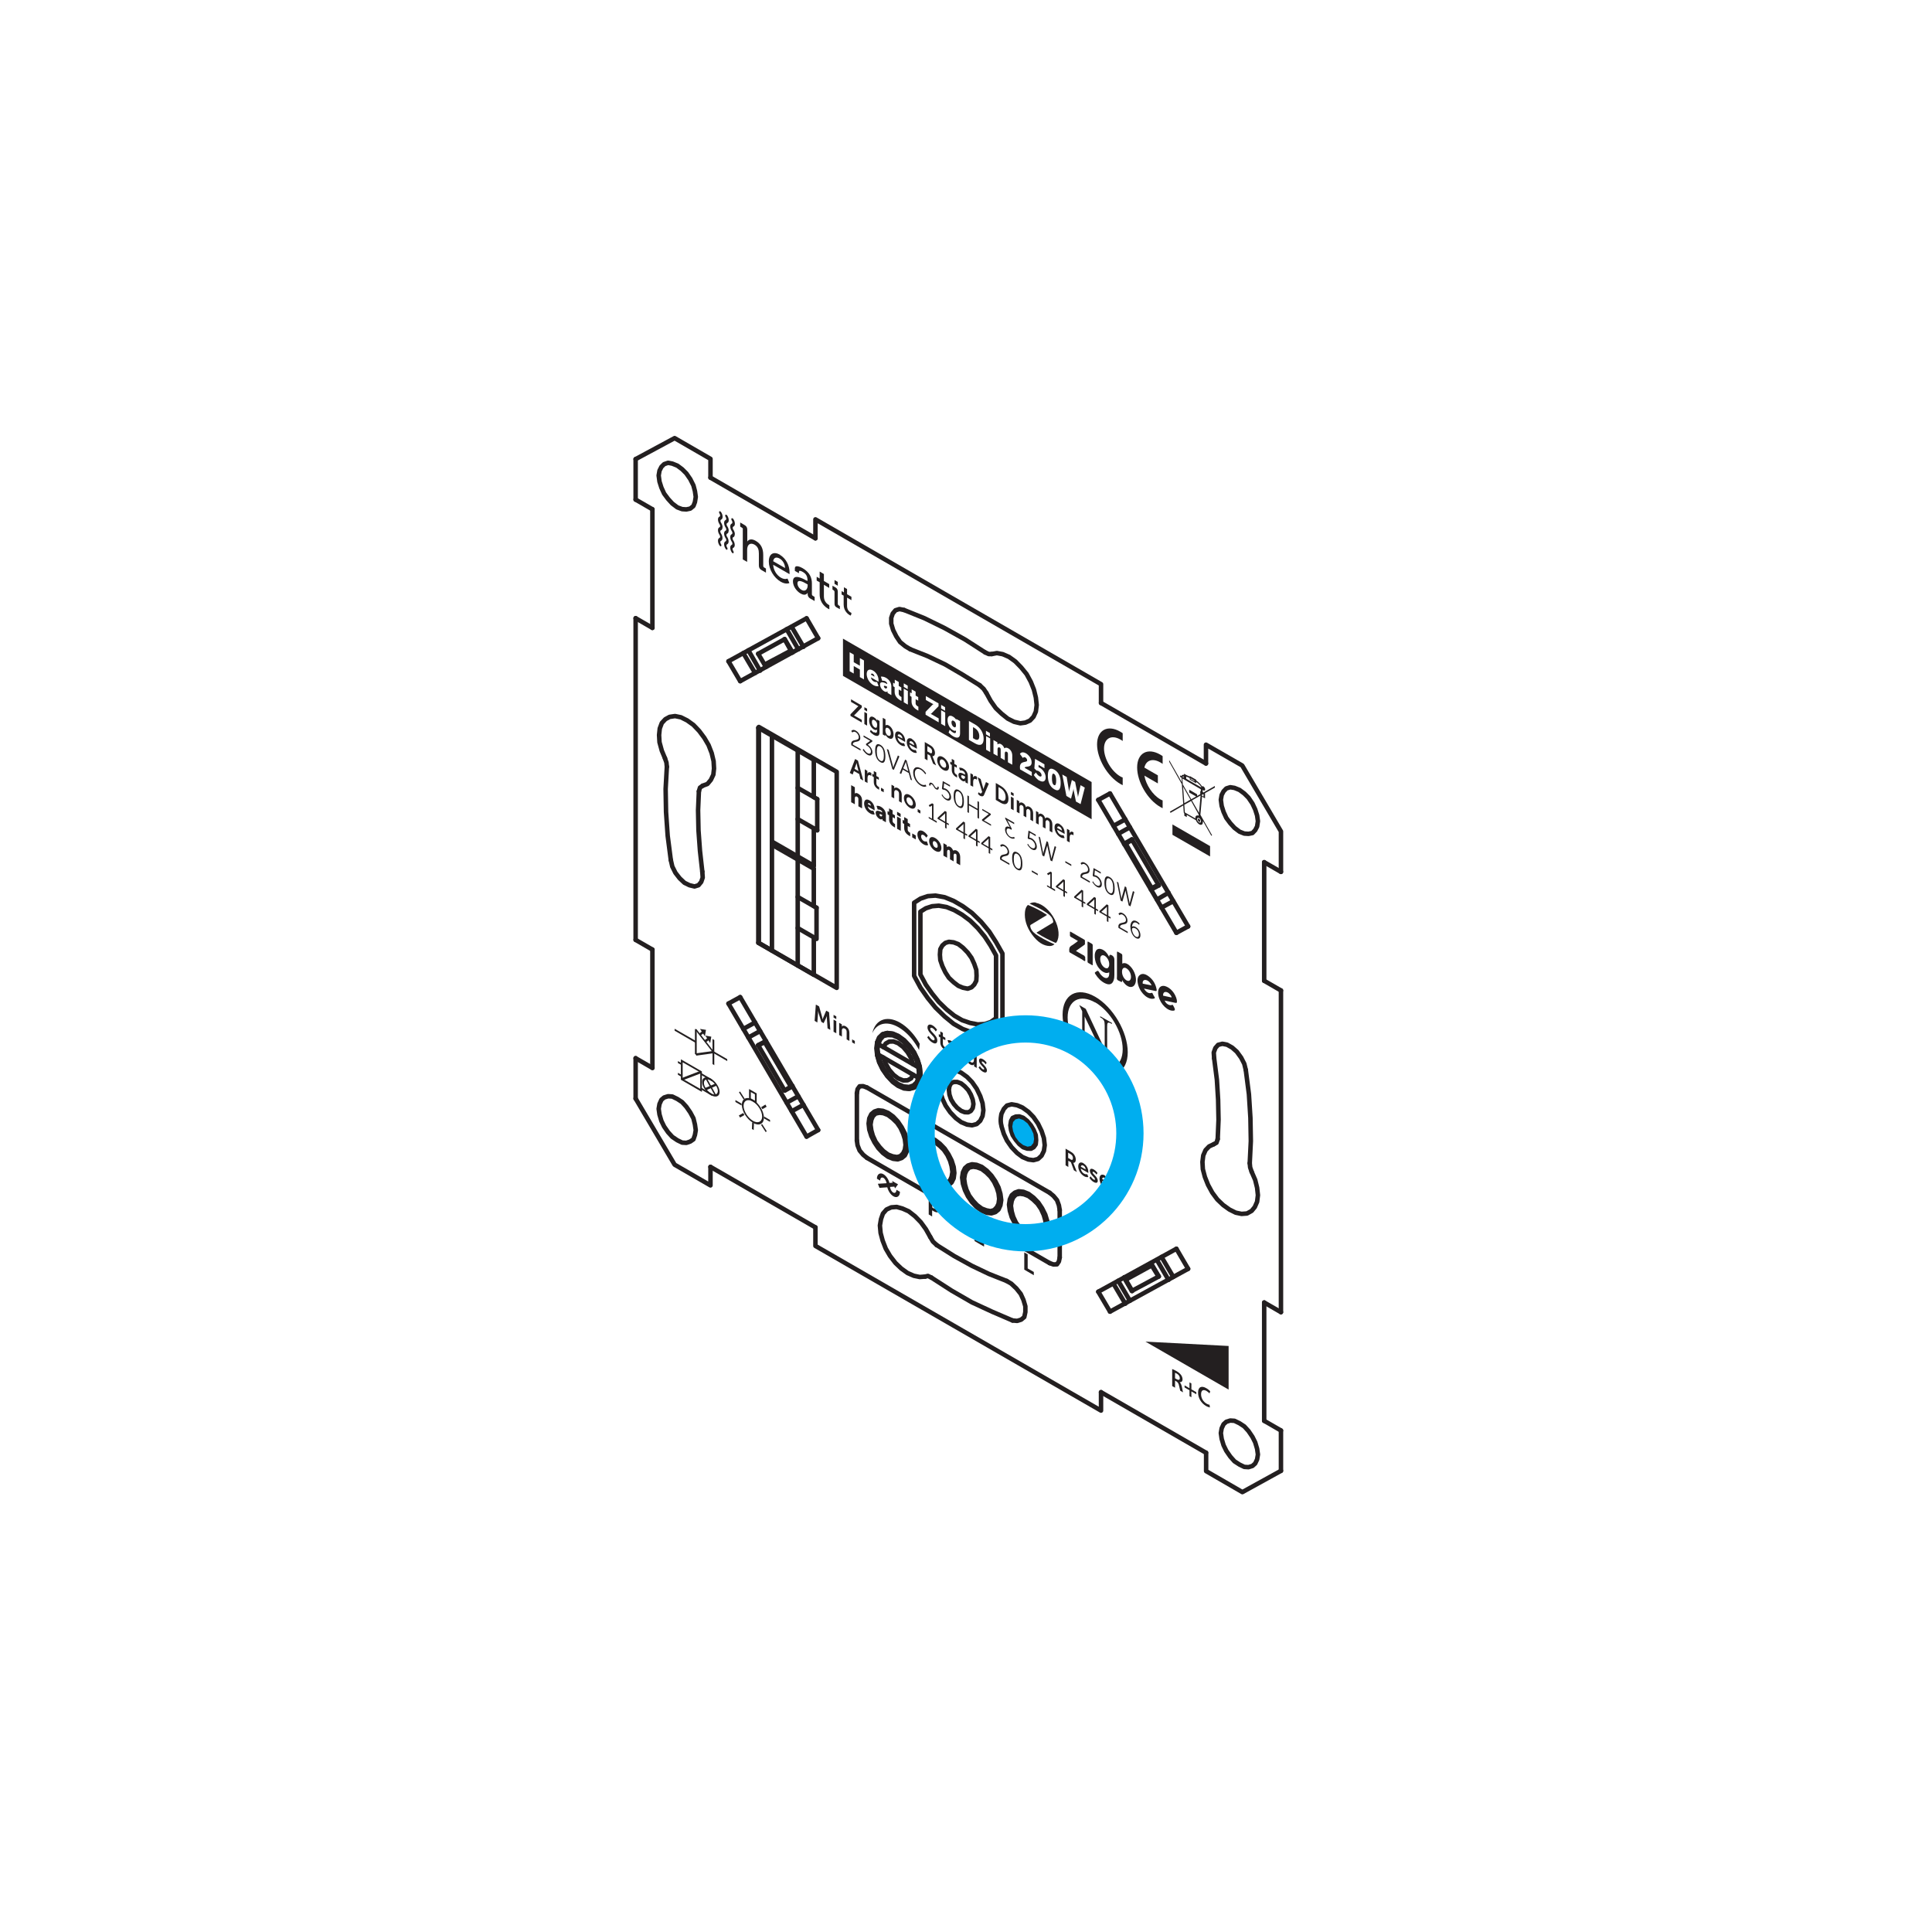 <?xml version="1.0" encoding="UTF-8"?><svg id="Layer_1" xmlns="http://www.w3.org/2000/svg" viewBox="0 0 141.73 141.73"><defs><style>.cls-1{fill:#00aeef;}.cls-2{fill-rule:evenodd;}.cls-2,.cls-3{fill:#231f20;}.cls-4{stroke:#231f20;stroke-linecap:round;stroke-linejoin:round;stroke-width:.33px;}.cls-4,.cls-5{fill:none;}.cls-5{stroke:#00aeef;stroke-miterlimit:10;stroke-width:2px;}</style></defs><g id="Design"><path class="cls-3" d="m67.42,77.02c-.33-.62-.78-1.17-1.3-1.53-.93-.65-1.79-.49-2.13.31.23-1.08,1.19-1.38,2.24-.65.49.34.92.85,1.24,1.42l-.05.46Z"/><path class="cls-3" d="m65.76,87.28c0,.19-.11.28-.24.2-.12-.07-.21-.24-.23-.41l.32-.02.05.13.22-.3-.44-.25.05.13-.24.02c-.07-.27-.24-.52-.44-.64-.26-.15-.48,0-.48.33l.24.14c0-.19.11-.28.24-.2.11.06.2.23.23.39l-.64.04.12.3.57-.04c.07.27.24.54.45.66.26.15.48,0,.48-.33l-.24-.14Z"/><path class="cls-3" d="m68.13,87.85c.08.03.19.08.34.17s.27.19.34.3c.07.11.12.24.12.36s-.04.21-.1.24c-.09.04-.21.01-.36-.08-.03-.02-.06-.04-.09-.05v.45l-.25-.15s0-1.25,0-1.25Zm.25.72s.05.04.09.06c.14.08.22.05.22-.08,0-.12-.07-.23-.2-.3-.05-.03-.09-.04-.1-.05v.37h0Z"/><path class="cls-3" d="m71.48,89.77l.26.15v1.03l.45.26v.24l-.7-.41v-1.27Z"/><path class="cls-3" d="m75.13,91.87l.26.15v1.03l.45.26v.24l-.7-.41v-1.27Z"/><polygon class="cls-3" points="90.13 101.94 84.03 98.42 90.13 98.74 90.13 101.94"/><path class="cls-3" d="m85.99,100.43c.08.03.19.08.31.15.16.09.27.19.35.3.06.09.1.2.1.31,0,.16-.1.22-.21.2h0c.08.09.13.2.16.34.04.18.06.34.09.41l-.21-.12s-.04-.17-.08-.34c-.03-.18-.09-.27-.2-.34l-.1-.06v.52l-.21-.12v-1.26h0Zm.21.68l.12.07c.14.08.23.05.23-.08,0-.14-.09-.26-.22-.33-.06-.04-.11-.06-.13-.06v.4h0Z"/><path class="cls-3" d="m87.4,101.49v.43l.36.21v.15l-.36-.21v.43l-.14-.08v-.43l-.36-.21v-.15l.36.21v-.43l.14.08Z"/><path class="cls-3" d="m88.76,103.25s-.16-.03-.29-.11c-.36-.21-.58-.59-.58-.98,0-.42.26-.53.61-.32.14.08.23.17.28.22l-.05.16c-.05-.06-.13-.12-.22-.18-.23-.13-.4-.06-.4.24,0,.28.15.54.4.69.08.05.17.08.22.08l.03.2Z"/><path class="cls-2" d="m81.04,75.23c0-.17-.02-.29-.05-.35-.05-.08-.09-.14-.19-.2l-.09-.05v-.08l.86.49v.08l-.09-.05c-.1-.06-.18-.07-.22-.02-.03.03-.04.12-.04.27v2.01l.28.59-.45-.26-1.48-3.09v1.81c0,.16.01.26.04.32.04.09.12.17.22.24l.09.05v.08l-.86-.49v-.08l.09.05c.1.06.15.05.19.02.03-.02.05-.12.05-.29v-2.09l-.22-.46.48.28,1.39,2.96v-1.76Z"/><path class="cls-3" d="m80.34,73.12c1.32.76,2.39,2.59,2.39,4.07,0,.74-.27,1.26-.7,1.5-.43.24-1.03.2-1.69-.18-1.32-.76-2.39-2.59-2.39-4.07,0-.74.27-1.26.7-1.5.43-.24,1.03-.2,1.69.18m0,.42c-.56-.32-1.06-.36-1.43-.16-.36.2-.59.64-.59,1.26,0,1.25.91,2.8,2.02,3.44.56.32,1.06.36,1.43.16.36-.2.59-.64.59-1.27,0-1.25-.91-2.8-2.02-3.44"/><path class="cls-3" d="m55.23,82.36c-.45-.26-.81-.85-.81-1.31s.36-.64.81-.38.81.85.81,1.32-.36.64-.81.38Zm0-1.55c-.37-.22-.68-.08-.68.31s.31.88.68,1.1.68.08.68-.31c0-.39-.31-.88-.68-1.1Z"/><path class="cls-3" d="m55.51,80.97l-.56-.32v-.76l.56.32v.76Zm-.43-.39l.3.17v-.47l-.3-.17v.47Z"/><polygon class="cls-3" points="56.04 81.9 56.49 82.16 56.49 82.3 56.04 82.04 56.04 81.9"/><polygon class="cls-3" points="53.95 80.7 54.4 80.96 54.4 81.1 53.95 80.84 53.95 80.7"/><polygon class="cls-3" points="55.84 81.22 56.15 81.03 56.24 81.19 55.93 81.37 55.84 81.22"/><polygon class="cls-3" points="54.2 81.83 54.52 81.65 54.61 81.8 54.29 81.98 54.2 81.83"/><polygon class="cls-3" points="55.83 82.52 55.91 82.46 56.25 82.99 56.17 83.05 55.83 82.52"/><polygon class="cls-3" points="54.55 80.66 54.21 80.13 54.29 80.07 54.63 80.6 54.55 80.66"/><polygon class="cls-3" points="55.16 82.82 55.18 82.33 55.31 82.4 55.29 82.9 55.16 82.82"/><path class="cls-3" d="m51.49,80.1l-1.54-.89v-1.5l1.54.89v1.5h0Zm-1.41-.96l1.29.74v-1.21l-1.29-.74v1.21Z"/><path class="cls-3" d="m52.15,80.34c-.35-.2-.64-.64-.64-.97s.29-.44.64-.24.64.64.64.97c0,.34-.28.44-.64.24Zm0-1.07c-.28-.16-.51-.09-.51.17s.23.59.51.76.51.09.51-.17c0-.26-.23-.59-.51-.76Z"/><polygon class="cls-3" points="51.46 78.73 52.23 79.18 52.23 79.32 51.46 78.87 51.46 78.73"/><polygon class="cls-3" points="51.72 79.82 52.48 79.49 52.57 79.64 51.8 79.98 51.72 79.82"/><polygon class="cls-3" points="52.45 80.39 51.75 79.12 51.85 79.08 52.54 80.34 52.45 80.39"/><polygon class="cls-3" points="49.97 79.1 51.38 78.56 51.46 78.72 50.05 79.26 49.97 79.1"/><polygon class="cls-3" points="49.73 77.84 49.96 77.97 49.96 78.11 49.73 77.98 49.73 77.84"/><polygon class="cls-3" points="49.73 78.7 49.96 78.83 49.96 78.98 49.73 78.84 49.73 78.7"/><polygon class="cls-3" points="51.46 79.8 52.23 80.25 52.23 80.39 51.46 79.94 51.46 79.8"/><polygon class="cls-3" points="52.27 76.22 52.4 76.3 52.4 78.14 52.27 78.06 52.27 76.22"/><polygon class="cls-3" points="51.01 75.56 51.07 75.47 52.37 77.14 52.3 77.22 51.01 75.56"/><polygon class="cls-3" points="51.01 77.28 52.3 77.1 52.37 77.26 51.08 77.44 51.01 77.28"/><polygon class="cls-3" points="50.98 75.48 51.11 75.55 51.11 77.39 50.98 77.32 50.98 75.48"/><polygon class="cls-3" points="52.33 77.11 53.35 77.7 53.35 77.84 52.33 77.25 52.33 77.11"/><polygon class="cls-3" points="49.49 75.47 51.04 76.36 51.04 76.51 49.49 75.61 49.49 75.47"/><polygon class="cls-3" points="51.4 75.96 51.31 75.81 51.52 75.64 51.62 75.79 51.4 75.96"/><polygon class="cls-3" points="51.35 75.48 51.79 75.55 51.71 76.02 51.35 75.48"/><polygon class="cls-3" points="51.79 76.46 51.69 76.31 51.91 76.14 52.01 76.29 51.79 76.46"/><polygon class="cls-3" points="51.74 75.97 52.18 76.05 52.1 76.52 51.74 75.97"/><g id="CE_White"><path class="cls-3" d="m82.36,57.03v.57c-.05-.03-.11-.05-.17-.09-.94-.54-1.71-1.85-1.71-2.9s.77-1.48,1.71-.93c.06.03.11.07.17.11v.57c-.05-.04-.11-.08-.17-.11-.66-.38-1.2-.08-1.2.66s.54,1.67,1.2,2.05c.06.03.11.06.17.08"/><path class="cls-3" d="m83.95,56.31l.99.57v.59l-.99-.57c.12.67.6,1.41,1.17,1.74.06.03.11.06.17.08v.57c-.05-.03-.11-.06-.17-.09-.94-.54-1.7-1.84-1.7-2.9s.77-1.48,1.7-.94c.06.03.11.07.17.11v.57c-.05-.04-.11-.08-.17-.11-.57-.33-1.05-.16-1.17.38"/></g><g id="Artwork_5"><path class="cls-3" d="m87.62,57.26l-.28-.16v.05l.28.16v-.05Zm-.79-.31s-.08.02-.1.04l.1.06v-.1Zm1.44,1.3l-.1.06v.06s.12.07.12.07v-.18h-.02Zm-.94.41l-.54-.95.09,1.21.45-.26Zm.11.06l.52.91.11-1.24h0v-.03l-.62.35Zm-.66-1.16l.61,1.07.36-.2-.51-.29v-.21l.58.34v.12l.23-.13v-.23l.04.02v-.15s-1.35-.79-1.35-.79l.03.46Zm1.46,2.71s0,.04,0,.05c0,.17-.12.24-.27.15-.1-.06-.2-.18-.24-.3l-.67-.39v.16l-.18-.1v-.16s-.04-.05-.04-.07l-.04-.52-.93.54-.05-.09.98-.56-.1-1.45-.93-1.65v-.12l.93,1.63-.02-.33-.11-.07v-.11l.1.06s0-.01,0-.02c.03-.07.1-.09.19-.08v-.08l.16.09h0c.09.04.17.08.26.12v-.04l.47.27v.26l-.47-.27v-.11c-.08-.04-.17-.08-.26-.11v.16l1.11.64c-.04-.14-.21-.29-.38-.41v-.11c.17.12.34.28.43.44.02-.02.06-.02.1,0,.07.04.13.14.13.22s-.06.11-.13.07c-.02,0-.03-.02-.05-.04v.16s.05.04.05.04l.84-.48v.12l-.73.41h.01v.38l-.22-.13-.12,1.33.86,1.51-.06.03-.6-1.06Zm-.55-.26c0-.16.1-.23.24-.17v-.09s-.55-.99-.55-.99l-.5.28.04.56.77.44s0-.03,0-.04Zm.13.08c0,.09.06.2.14.24s.14.01.14-.08-.06-.2-.14-.24-.14-.01-.14.08Zm.05.03c0-.06.04-.08.09-.05s.09.1.09.16-.04.08-.09.05-.09-.1-.09-.16Zm-1.86.36l2.76,1.59v.76l-2.76-1.59v-.76Z"/></g><g id="Heatit-CMYK-white"><path class="cls-3" d="m54.5,38.83c0-.05-.03-.1-.07-.12l-.13-.08v-.3l.31.18c.15.08.21.19.21.35v.72c0,.09,0,.15,0,.15h0c.07-.13.28-.25.61-.06.39.22.56.56.56,1.04v.8c0,.05.03.1.07.12l.13.08v.3l-.31-.18c-.15-.08-.21-.19-.21-.35v-.87c0-.26-.05-.49-.31-.65-.25-.14-.45-.07-.52.16-.02.06-.03.14-.03.23v.87l-.32-.18v-2.21Z"/><path class="cls-3" d="m57.21,40.7c.46.27.71.8.71,1.28,0,.05,0,.14,0,.14l-1.2-.69c.02.41.27.78.57.95s.48.06.48.06l.14.33s-.24.13-.63-.09c-.52-.3-.88-.93-.88-1.48,0-.59.36-.77.83-.5Zm.38.98c0-.31-.18-.58-.39-.7-.24-.14-.44-.09-.48.19l.87.5Z"/><path class="cls-3" d="m59.17,42.58l.07.04v-.02c0-.33-.11-.51-.36-.65-.08-.05-.27-.13-.27-.01v.11l-.3-.17v-.18c0-.3.41-.11.57-.02.53.31.68.71.68,1.12v.79c0,.05.03.1.07.12l.13.08v.3l-.3-.17c-.15-.08-.21-.2-.21-.33,0-.06,0-.11,0-.11h0s-.13.29-.52.06c-.28-.16-.56-.52-.56-.89,0-.6.72-.22.99-.06Zm-.36.7c.27.15.44-.06.44-.34v-.06l-.08-.05c-.24-.14-.67-.37-.67-.03,0,.15.1.36.31.48Z"/><path class="cls-3" d="m60.12,42.71l-.21-.12v-.28l.22.13v-.51l.31.18v.51l.39.23v.28l-.39-.23v.85c0,.37.23.55.35.62.05.03.05.02.05.02v.31s-.01,0-.08-.04c-.21-.12-.63-.43-.63-1.06v-.89h0Z"/><path class="cls-3" d="m61.22,43.4s-.02-.06-.05-.09l-.1-.06v-.28l.23.13c.11.06.16.18.16.31v.9s.02.07.05.09l.1.06v.23l-.23-.13c-.11-.06-.16-.14-.16-.27v-.9Zm0-.85l.24.14v.28l-.24-.14v-.28Z"/><path class="cls-3" d="m61.9,43.7l-.16-.09v-.25l.17.1v-.38l.23.13v.38l.32.19v.25l-.32-.19v.62c0,.28.17.42.26.47.03.02.06.03.06.03h0s0,.09-.02.12c-.01.05-.04.09-.07.07-.16-.09-.48-.33-.48-.8v-.65Z"/><path class="cls-3" d="m53.46,38.94c0-.11-.04-.24-.11-.34-.03-.04-.05-.1-.05-.14s.02-.08.05-.09c.07-.03.11-.1.11-.21s-.04-.24-.11-.34c-.02-.03-.04-.05-.07-.06s-.05-.01-.06,0-.02.03-.02.07c0,.03.01.06.03.09.03.04.05.1.05.14s-.02.08-.05.09c-.07.03-.11.1-.11.21s.04.24.11.34c.03.04.05.1.05.14s-.02.08-.05.09c-.07.03-.11.1-.11.21s.04.24.11.34c.03.04.05.1.05.14s-.02.08-.05.09c-.07.03-.11.1-.11.21s.04.24.11.34c.02.03.04.05.06.06h0s.05.02.06,0c.03-.03.03-.1-.01-.16-.03-.04-.05-.1-.05-.14s.02-.08.05-.09c.07-.03.11-.1.11-.21s-.04-.24-.11-.34c-.03-.04-.05-.1-.05-.14s.02-.08.05-.09c.07-.02.11-.1.11-.21Z"/><path class="cls-3" d="m53.91,39.2c0-.11-.04-.24-.11-.34-.03-.04-.05-.1-.05-.14s.02-.08.05-.09c.07-.03.11-.1.11-.21s-.04-.24-.11-.34c-.02-.03-.04-.05-.07-.06s-.05-.01-.06,0-.02.03-.02.07c0,.03.01.06.03.09.03.04.05.1.05.14s-.02.08-.05.09c-.07.03-.11.1-.11.21s.04.24.11.34c.03.04.05.1.05.14s-.02.08-.05.09c-.07.03-.11.1-.11.21s.04.24.11.34c.03.04.05.1.05.14s-.02.08-.05.09c-.07.03-.11.1-.11.21s.04.24.11.34c.02.03.04.05.06.06h0s.05.02.06,0c.03-.03.03-.1-.01-.16-.03-.04-.05-.1-.05-.14s.02-.08.05-.09c.07-.03.11-.1.11-.21s-.04-.24-.11-.34c-.03-.04-.05-.1-.05-.14s.02-.08.05-.09c.07-.02.11-.1.11-.21Z"/><path class="cls-3" d="m53.01,38.69c0-.11-.04-.24-.11-.34-.03-.04-.05-.1-.05-.14s.02-.08.05-.09c.07-.03.11-.1.11-.21s-.04-.24-.11-.34c-.02-.03-.04-.05-.07-.06s-.05-.01-.06,0-.02.03-.02.07c0,.03.01.06.03.09.03.04.05.1.05.14s-.02.08-.05.09c-.07.03-.11.1-.11.21s.04.24.11.34c.03.04.05.1.05.14s-.02.08-.05.09c-.07.03-.11.1-.11.21s.04.24.11.34c.03.04.05.1.05.14s-.02.08-.05.09c-.07.03-.11.1-.11.21s.04.24.11.34c.02.03.04.05.06.06h0s.05.02.06,0c.03-.03.03-.1-.01-.16-.03-.04-.05-.1-.05-.14s.02-.08.05-.09c.07-.03.11-.1.11-.21s-.04-.24-.11-.34c-.03-.04-.05-.1-.05-.14s.02-.08.05-.09c.07-.02.11-.1.11-.21Z"/></g></g><g id="Layer_5"><path class="cls-3" d="m68.13,76s.12.2.27.29c.08.05.16.04.16-.06,0-.22-.52-.48-.52-.86,0-.21.16-.27.37-.15s.33.32.33.32l-.09.13s-.1-.17-.24-.25c-.09-.05-.17-.03-.17.05,0,.22.52.47.52.86,0,.2-.13.29-.36.15-.25-.14-.38-.39-.38-.39l.11-.1Z"/><path class="cls-3" d="m68.97,76.1l-.1-.06v-.18l.11.06v-.26l.19.11v.26l.18.1v.18l-.18-.1v.35c0,.15.1.23.16.26.02.01.04.02.04.02v.19s-.02,0-.06-.03c-.11-.06-.33-.23-.33-.53v-.37h0Z"/><path class="cls-3" d="m69.92,76.79l.03.02h0c0-.13-.06-.21-.15-.26-.11-.06-.22-.04-.22-.04l-.07-.2s.12-.04.31.07c.21.12.33.32.33.54v.56l-.18-.1v-.07s0-.06,0-.06h0s-.06.12-.24.02c-.14-.08-.27-.25-.27-.43,0-.28.34-.11.47-.03Zm-.15.32c.1.06.18-.02.18-.13v-.02l-.03-.02c-.1-.06-.26-.14-.26-.01,0,.06.04.14.12.18Z"/><path class="cls-3" d="m70.37,76.91l-.1-.06v-.18l.11.06v-.26l.19.11v.26l.18.1v.18l-.18-.1v.35c0,.15.1.23.16.26.02.01.04.02.04.02v.19s-.02,0-.06-.03c-.11-.06-.33-.23-.33-.53v-.37h0Z"/><path class="cls-3" d="m70.91,77.03l.2.11v.53c0,.11.02.2.12.25.14.08.22-.01.22-.17v-.41l.2.11v.89l-.19-.11v-.1s0-.06,0-.06h0c-.04.07-.14.1-.27.03-.17-.1-.27-.25-.27-.5v-.57h0Z"/><path class="cls-3" d="m71.89,78.22s.09.15.21.22c.05.03.1.03.1-.02,0-.13-.38-.34-.38-.62,0-.17.13-.19.3-.09s.26.25.26.25l-.07.12s-.07-.12-.19-.19c-.05-.03-.1-.03-.1.02,0,.13.38.33.38.62,0,.15-.11.2-.3.09-.2-.11-.31-.31-.31-.31l.09-.1Z"/><path class="cls-3" d="m59.88,73.71l.21.12.21.74c.02.09.05.21.05.21h0s.03-.09.05-.15l.21-.49.21.12.09,1.29-.2-.11-.05-.72c0-.08,0-.19,0-.19h0s-.03.1-.06.15l-.18.38-.17-.1-.18-.58c-.03-.09-.06-.23-.06-.23h0s0,.11,0,.19l-.05.67-.2-.12.09-1.19Z"/><path class="cls-3" d="m61.15,74.45l.2.11v.2l-.2-.11v-.2Zm0,.35l.2.11v.89l-.2-.11v-.89Z"/><path class="cls-3" d="m61.57,75.04l.19.11v.1s0,.06,0,.06h0c.03-.05.12-.11.28-.02.17.1.27.26.27.5v.57l-.2-.11v-.53c0-.11-.02-.2-.13-.26s-.18-.03-.21.06c-.01.03-.01.07-.01.11v.41l-.2-.11v-.89h0Z"/><path class="cls-3" d="m62.51,76.25l.2.11v.22l-.2-.11v-.22Z"/><path class="cls-3" d="m78.16,84.26l.36.21c.12.07.17.11.22.16.11.12.18.28.18.44,0,.15-.07.25-.19.23h0s.02.03.04.09l.23.59-.22-.13-.22-.59-.19-.11v.46l-.2-.12v-1.24h0Zm.38.8c.11.06.17.03.17-.1s-.05-.22-.2-.31l-.15-.09v.39l.18.1Z"/><path class="cls-3" d="m79.49,85.35c.23.13.35.39.35.62,0,.03,0,.08,0,.08l-.55-.32c.01.16.12.31.24.37.13.07.23.04.23.04l.08.2s-.12.06-.32-.06c-.26-.15-.42-.46-.42-.71,0-.27.16-.37.4-.23Zm.15.44c0-.12-.07-.23-.16-.28-.1-.06-.17-.03-.19.08l.35.2Z"/><path class="cls-3" d="m80.02,86.31s.09.15.21.22c.05.03.1.03.1-.02,0-.13-.38-.34-.38-.62,0-.17.13-.19.3-.09s.26.25.26.25l-.07.12s-.07-.12-.19-.19c-.05-.03-.1-.03-.1.02,0,.13.38.33.38.62,0,.15-.11.2-.3.09-.2-.11-.31-.31-.31-.31l.09-.1Z"/><path class="cls-3" d="m81.05,86.25c.23.13.35.39.35.62,0,.03,0,.08,0,.08l-.55-.32c.01.16.12.31.24.37.13.07.23.04.23.04l.08.2s-.12.06-.32-.06c-.26-.15-.42-.46-.42-.71,0-.28.16-.37.4-.24Zm.15.44c0-.12-.07-.23-.16-.28-.1-.06-.17-.03-.19.08l.35.2Z"/><path class="cls-3" d="m81.59,86.78l-.1-.06v-.18l.11.06v-.26l.19.11v.26l.18.1v.18l-.18-.1v.35c0,.15.1.23.16.26.02.01.04.02.04.02v.19s-.02,0-.06-.03c-.11-.06-.33-.23-.33-.53v-.37h0Z"/><path class="cls-3" d="m64.84,50.36s.03.1.09.13c.08.05.15,0,.15-.09v-.02l-.03-.02c-.1-.05-.21-.09-.21,0Z"/><path class="cls-3" d="m71.5,53.41l-.12-.07v.81l.12.07c.21.12.34.05.34-.21,0-.26-.13-.48-.34-.6Z"/><path class="cls-3" d="m77.32,56.77c-.12-.07-.15.09-.15.32s.03.43.15.5.16-.09.16-.32c0-.23-.04-.43-.16-.5Z"/><path class="cls-3" d="m64.03,49.43c-.09-.05-.13,0-.14.06l.26.15c0-.08-.05-.17-.12-.21Z"/><path class="cls-3" d="m61.84,46.85v2.73l18.24,10.52v-2.73l-18.24-10.52Zm10.49,6.76l.29.17v.26l-.29-.17v-.26Zm-3.29-1.9l.29.17v.26l-.29-.17v-.26Zm-2.74-1.58l.29.17v.26l-.29-.17v-.26Zm-2.92-.29l-.3-.17v-.55l-.45-.26v.55l-.3-.17v-1.39l.3.17v.56l.45.26v-.56l.3.17v1.39Zm.71.15c.13.07.25.04.25.04l.11.3s-.14.06-.38-.07c-.32-.18-.49-.54-.49-.81,0-.29.18-.42.46-.26.26.15.41.44.41.72,0,.03,0,.1,0,.1l-.56-.32c.02.14.11.25.21.3Zm1.29,1l-.27-.16v-.06s0-.06,0-.06h0s-.07.11-.25,0c-.17-.1-.3-.3-.3-.5,0-.29.38-.11.52-.03h.01s0-.01,0-.01c0-.08-.06-.14-.13-.19-.11-.06-.24-.04-.24-.04l-.1-.3s.15-.04.37.08c.25.14.4.38.4.64v.62Zm.75.43s-.03-.01-.08-.04c-.14-.08-.42-.28-.42-.62v-.35l-.11-.07v-.26l.12.07v-.29l.29.17v.29l.19.11v.26l-.19-.11v.31c0,.11.1.19.16.22.02.01.04.02.04.02v.29Zm.47.27l-.3-.17v-1l.3.17v1Zm.77.44s-.03-.01-.08-.04c-.14-.08-.42-.28-.42-.62v-.35l-.11-.07v-.26l.12.07v-.29l.29.17v.29l.19.11v.26l-.19-.11v.31c0,.11.1.19.16.22.02.01.04.02.04.02v.29Zm1.49.86l-.96-.56v-.21l.48-.49c.05-.06.1-.07.1-.07h0s-.04-.02-.1-.05l-.46-.26v-.29l.93.54v.21l-.48.49c-.05.06-.1.07-.1.07h0s.04.02.1.05l.49.28v.29h0Zm.48.28l-.3-.17v-1l.3.17v1Zm1.09.54c0,.37-.26.35-.5.21-.12-.07-.25-.18-.34-.28l.08-.21s.11.13.25.21c.11.06.21.07.21-.08v-.03s0-.04,0-.04h0c-.05.04-.12.03-.22-.02-.27-.15-.4-.48-.4-.74s.13-.42.4-.26c.16.09.24.24.24.24h0s0,0,0-.02v-.05l.28.16v.91h0Zm1.09.72l-.44-.25v-1.39l.44.25c.39.22.64.62.64,1.06,0,.44-.25.56-.64.33Zm1.12.64l-.3-.17v-1l.3.17v1Zm1.6.92l-.3-.17v-.59c0-.08-.01-.13-.07-.17-.1-.06-.15,0-.16.09,0,.03,0,.07,0,.11v.41l-.3-.17v-.59c0-.08-.01-.13-.07-.17-.09-.05-.14,0-.16.09,0,.03,0,.08,0,.12v.41l-.3-.17v-1l.29.17v.09s0,.06,0,.06h0s.12-.1.26-.02c.11.06.2.17.25.31h0c.05-.05.15-.08.29,0,.16.09.29.27.29.54,0,0,0,.65,0,.65Zm1.45.84l-.86-.49c0-.06-.01-.11-.01-.16,0-.51.53-.3.53-.5,0-.1-.07-.18-.13-.21-.12-.07-.18.04-.18.04l-.22-.3s.11-.23.44-.05c.2.12.42.38.42.67,0,.44-.5.23-.51.4l.52.3v.29Zm.57.35c-.27-.16-.42-.43-.42-.43l.15-.18s.11.19.25.27c.08.05.17.04.17-.07s-.09-.22-.2-.29c-.1-.06-.17-.05-.17-.05l-.16-.16.05-.7.69.4v.29l-.43-.25v.12s-.01.05-.01.05h0s.04.01.09.04c.29.17.44.46.44.71,0,.29-.19.39-.46.23Zm1.08.62c-.35-.2-.47-.59-.47-.99s.11-.65.47-.45.47.59.47.99-.11.66-.47.45Zm1.93,1.09l-.34-.19-.16-.79c-.02-.1-.02-.18-.02-.18h0s0,.07-.02.15l-.16.61-.34-.2-.3-1.57.32.18.16.96c.01.09.01.15.01.15h0s0-.06.02-.13l.19-.76.24.14.19.98c.02.1.02.16.02.16h0s0-.06.02-.13l.17-.77.31.18-.31,1.21Z"/><path class="cls-3" d="m69.96,52.88c-.1-.06-.16,0-.16.11,0,.12.05.27.17.34.08.05.16.05.16-.13,0-.18-.08-.27-.17-.32Z"/><path class="cls-3" d="m62.4,52.39l.49-.51s.08-.07.08-.07h0s-.03-.02-.08-.05l-.46-.27v-.19l.79.46v.14l-.49.51s-.08.07-.08.07h0s.03.02.08.05l.49.28v.19l-.83-.48v-.15h0Z"/><path class="cls-3" d="m63.41,51.88l.2.11v.2l-.2-.11v-.2Zm0,.35l.2.11v.89l-.2-.11v-.89Z"/><path class="cls-3" d="m64.12,53.71c.12.07.22.07.22-.09v-.05s0-.05,0-.05h0c-.05.05-.11.05-.22,0-.23-.13-.36-.41-.36-.66s.12-.37.35-.24c.17.1.23.25.23.25h0s0,0,0-.02v-.07l.18.11v.84c0,.31-.21.3-.42.18-.1-.06-.21-.15-.28-.24l.06-.13s.1.12.22.19Zm.23-.51c0-.2-.09-.31-.2-.37-.12-.07-.19-.01-.19.14s.07.31.2.39c.1.06.18.05.18-.15Z"/><path class="cls-3" d="m64.76,52.66l.2.11v.38s0,.07,0,.07h0s.07-.09.24,0c.21.12.35.39.35.67s-.15.38-.36.26c-.16-.09-.24-.27-.24-.27h0s0,.03,0,.06v.05l-.19-.11v-1.24Zm.39,1.3c.11.06.2.01.2-.16s-.08-.33-.2-.39c-.1-.06-.2-.03-.2.17,0,.14.06.31.2.39Z"/><path class="cls-3" d="m66.05,53.73c.23.13.35.39.35.62,0,.03,0,.08,0,.08l-.55-.32c.01.16.12.31.24.37.13.07.23.04.23.04l.08.2s-.12.06-.32-.06c-.26-.15-.42-.46-.42-.71,0-.27.16-.37.4-.23Zm.15.45c0-.12-.07-.23-.16-.28-.1-.06-.17-.03-.19.08l.35.2Z"/><path class="cls-3" d="m66.91,54.23c.23.13.35.39.35.62,0,.03,0,.08,0,.08l-.55-.32c.01.16.12.31.24.37.13.07.23.04.23.04l.08.2s-.12.06-.32-.06c-.26-.15-.42-.46-.42-.71,0-.27.16-.37.4-.24Zm.15.45c0-.12-.07-.23-.16-.28-.1-.06-.17-.03-.19.08l.35.2Z"/><path class="cls-3" d="m67.83,54.43l.36.21c.12.07.17.11.22.16.11.12.18.28.18.44,0,.15-.07.25-.19.23h0s.02.03.04.09l.23.59-.22-.13-.22-.59-.19-.11v.46l-.2-.12v-1.24h0Zm.38.8c.11.06.17.03.17-.1s-.05-.22-.2-.31l-.15-.09v.39l.18.1Z"/><path class="cls-3" d="m69.18,55.54c.24.14.44.45.44.72s-.19.36-.43.22-.44-.44-.44-.72.19-.36.43-.22Zm0,.75c.13.07.23.02.23-.14s-.11-.34-.23-.41-.24-.02-.24.14c0,.16.11.34.24.41Z"/><path class="cls-3" d="m69.81,56.11l-.1-.06v-.18l.11.06v-.26l.19.11v.26l.18.1v.18l-.18-.1v.35c0,.15.1.23.16.26.02.01.04.02.04.02v.19s-.02,0-.06-.03c-.11-.06-.33-.23-.33-.53v-.37h0Z"/><path class="cls-3" d="m70.77,56.8l.03.02h0c0-.13-.06-.21-.15-.26-.11-.06-.22-.04-.22-.04l-.07-.2s.12-.04.31.07c.21.12.33.32.33.54v.56l-.18-.1v-.07s0-.06,0-.06h0s-.06.12-.24.02c-.14-.08-.27-.25-.27-.43,0-.29.34-.11.47-.03Zm-.15.32c.1.06.18-.02.18-.13v-.02l-.03-.02c-.1-.06-.26-.14-.26-.01,0,.06.04.14.12.18Z"/><path class="cls-3" d="m71.19,56.72l.19.11v.15s0,.06,0,.06h0c.04-.1.13-.15.25-.08.02.01.04.02.04.02v.22s-.02-.01-.05-.03c-.08-.05-.18-.05-.21.06-.01.04-.02.08-.02.14v.35l-.2-.11v-.89h0Z"/><path class="cls-3" d="m71.79,58.1s.04.06.09.09c.05.03.11.02.14-.04l.03-.06-.33-1.07.22.13.17.61c.01.06.03.14.03.14h0s.01-.06.03-.1l.16-.43.21.12-.35.82c-.05.13-.17.13-.29.07-.1-.06-.16-.15-.16-.15l.07-.13Z"/><path class="cls-3" d="m73.05,57.44l.37.22c.34.2.56.55.56.94s-.22.49-.56.3l-.37-.22v-1.24Zm.36,1.25c.22.13.36.06.36-.22s-.15-.51-.36-.64l-.16-.09v.85s.16.09.16.09Z"/><path class="cls-3" d="m74.16,58.09l.2.11v.2l-.2-.11v-.2Zm0,.35l.2.11v.89l-.2-.11v-.89Z"/><path class="cls-3" d="m74.58,58.67l.19.11v.1s0,.06,0,.06h0c.04-.07.13-.11.26-.04s.2.18.23.32h0c.04-.07.15-.1.27-.03.16.09.26.25.26.49v.57l-.2-.11v-.53c0-.1-.02-.19-.11-.24-.1-.06-.17,0-.19.09,0,.03,0,.07,0,.11v.39l-.2-.11v-.53c0-.1-.01-.19-.11-.24-.1-.06-.17,0-.19.09,0,.03,0,.07,0,.11v.39l-.2-.11v-.89h0Z"/><path class="cls-3" d="m75.99,59.49l.19.11v.1s0,.06,0,.06h0c.04-.07.13-.11.26-.04s.2.18.23.32h0c.04-.07.15-.1.27-.03.16.09.26.25.26.49v.57l-.2-.11v-.53c0-.1-.02-.19-.11-.24-.1-.06-.17,0-.19.09,0,.03,0,.07,0,.11v.39l-.2-.11v-.53c0-.1-.01-.19-.11-.24-.1-.06-.17,0-.19.09,0,.03,0,.07,0,.11v.39l-.2-.11v-.89h0Z"/><path class="cls-3" d="m77.75,60.48c.23.13.35.39.35.62,0,.03,0,.08,0,.08l-.55-.32c.01.16.12.31.24.37.13.07.23.04.23.04l.08.2s-.12.06-.32-.06c-.26-.15-.42-.46-.42-.71,0-.27.16-.37.4-.24Zm.15.45c0-.12-.07-.23-.16-.28-.1-.06-.17-.03-.19.08l.35.2Z"/><path class="cls-3" d="m78.27,60.8l.19.11v.15s0,.06,0,.06h0c.04-.1.13-.15.25-.08.02.01.04.02.04.02v.22s-.02-.01-.05-.03c-.08-.05-.18-.05-.21.06-.01.04-.02.08-.02.14v.35l-.2-.11v-.89h0Z"/><path class="cls-3" d="m62.44,54.58c0-.43.56-.16.56-.5,0-.13-.09-.29-.23-.37-.16-.09-.24.03-.24.03l-.08-.11s.1-.17.33-.03c.21.12.33.34.33.54,0,.41-.55.15-.55.48l.57.33v.11l-.68-.39s0-.06,0-.08Z"/><path class="cls-3" d="m63.36,54.94s.11.21.28.31c.13.08.25.04.25-.12,0-.17-.13-.34-.27-.42l-.07-.04-.03-.09.27-.2s.06-.03.06-.03h0s-.03-.02-.09-.05l-.41-.24v-.11l.64.37v.08l-.33.23c.14.09.34.29.34.56,0,.21-.15.3-.36.18s-.35-.37-.35-.37l.07-.06Z"/><path class="cls-3" d="m64.2,55.06c0-.35.09-.58.38-.42s.37.5.37.85-.09.58-.37.42-.38-.5-.38-.85Zm.64.37c0-.29-.06-.55-.26-.67s-.26.08-.26.37.06.55.26.67.26-.08.26-.37Z"/><path class="cls-3" d="m65.08,54.95l.11.07.3,1.11c.02.07.04.18.04.18h0s.02-.08.04-.13l.3-.76.11.07-.41.99-.11-.06-.4-1.46Z"/><path class="cls-3" d="m66.67,56.71l-.44-.25-.12.32-.11-.06.4-1,.11.07.4,1.46-.11-.06-.13-.46Zm-.22-.84s-.02.09-.04.13l-.15.36.37.22-.14-.53c-.02-.07-.04-.18-.04-.18h0Z"/><path class="cls-3" d="m67.55,56.36c.26.15.39.38.39.38l-.06.06s-.13-.21-.33-.33c-.26-.15-.44-.03-.44.26s.18.64.44.79c.22.13.35.04.35.04l.06.12s-.15.11-.42-.05c-.32-.19-.55-.6-.55-.96,0-.36.24-.49.55-.31Z"/><path class="cls-3" d="m68.36,57.44c.17.1.18.28.31.36.09.05.11-.05.11-.11l.09.05c0,.19-.08.22-.2.16-.17-.1-.18-.28-.31-.36-.09-.05-.11.05-.11.11l-.09-.05c0-.19.08-.22.2-.16Z"/><path class="cls-3" d="m69.13,58.28s.08.19.25.28c.15.09.27.04.27-.13s-.12-.36-.28-.45c-.12-.07-.2-.05-.2-.05l-.07-.07.06-.56.53.3v.11l-.43-.25-.03.3s0,.06,0,.06h0s.07,0,.17.05c.22.13.37.39.37.62s-.17.31-.38.18-.32-.36-.32-.36l.07-.04Z"/><path class="cls-3" d="m69.96,58.38c0-.35.09-.58.38-.42s.37.5.37.85-.09.58-.37.42-.38-.5-.38-.85Zm.64.37c0-.29-.06-.55-.26-.67s-.26.08-.26.37.06.55.26.67.26-.08.26-.37Z"/><path class="cls-3" d="m70.97,58.35l.11.06v.56l.63.36v-.56l.11.06v1.23l-.11-.06v-.56l-.63-.36v.56l-.11-.06v-1.23Z"/><path class="cls-3" d="m72.04,60.12l.44-.36s.06-.04.06-.04h0s-.03-.02-.08-.05l-.4-.23v-.1l.62.36v.08l-.44.36s-.06.04-.06.04h0s.03.02.08.05l.44.25v.1l-.66-.38s0-.08,0-.08Z"/><path class="cls-3" d="m75.42,61.91s.08.19.25.28c.15.09.27.04.27-.13s-.12-.36-.28-.45c-.12-.07-.2-.05-.2-.05l-.07-.07.06-.56.53.3v.11l-.43-.25-.03.3s0,.06,0,.06h0s.07,0,.17.05c.22.13.37.39.37.62s-.17.31-.38.18-.32-.36-.32-.36l.07-.04Z"/><path class="cls-3" d="m76.85,61.92s-.02.1-.04.16l-.21.75-.13-.07-.28-1.39.11.06.21,1.07c.01.07.02.15.02.15h0s0-.06.02-.12l.23-.82.1.06.23,1.09c.01.07.02.15.02.15h0s0-.06.02-.11l.22-.83.11.06-.29,1.06-.13-.07-.21-.98c-.02-.09-.04-.2-.04-.2h0Z"/><path class="cls-3" d="m78.15,63.17l.44.25v.11l-.44-.25v-.11Z"/><path class="cls-3" d="m79.26,64.28c0-.43.56-.16.56-.5,0-.13-.09-.29-.23-.37-.16-.09-.24.03-.24.03l-.08-.11s.1-.17.33-.03c.21.12.33.34.33.54,0,.41-.55.15-.55.48l.57.33v.11l-.68-.39s0-.06,0-.08Z"/><path class="cls-3" d="m80.19,64.66s.08.19.25.28c.15.09.27.04.27-.13s-.12-.36-.28-.45c-.12-.07-.2-.05-.2-.05l-.07-.07.06-.56.53.3v.11l-.43-.25-.03.3s0,.06,0,.06h0s.07,0,.17.05c.22.13.37.39.37.62s-.17.31-.38.18-.32-.36-.32-.36l.07-.04Z"/><path class="cls-3" d="m81.02,64.76c0-.35.09-.58.38-.42s.37.5.37.85-.09.58-.37.42-.38-.5-.38-.85Zm.64.37c0-.29-.06-.55-.26-.67s-.26.08-.26.37.06.55.26.67.26-.08.26-.37Z"/><path class="cls-3" d="m82.59,65.23s-.02.1-.04.16l-.21.75-.13-.07-.28-1.39.11.06.21,1.07c.01.07.02.15.02.15h0s0-.06.02-.12l.23-.82.1.06.23,1.09c.01.07.02.15.02.15h0s0-.06.02-.12l.22-.83.11.06-.29,1.06-.13-.07-.21-.98c-.02-.09-.04-.2-.04-.2h0Z"/><path class="cls-3" d="m63.03,56.78l-.39-.22-.09.26-.21-.12.39-1.02.21.12.39,1.46-.21-.12-.09-.37Zm-.19-.82s-.02.11-.05.16l-.1.28.29.17-.1-.39c-.02-.08-.04-.22-.04-.22h0Z"/><path class="cls-3" d="m63.44,56.44l.19.11v.15s0,.06,0,.06h0c.04-.1.13-.15.25-.08.02.01.04.02.04.02v.22s-.02-.01-.05-.03c-.08-.05-.18-.05-.21.06-.01.04-.02.08-.02.14v.35l-.2-.11v-.89h0Z"/><path class="cls-3" d="m64.09,57l-.1-.06v-.18l.11.06v-.26l.19.11v.26l.18.1v.18l-.18-.1v.35c0,.15.1.23.16.26.02.01.04.02.04.02v.19s-.02,0-.06-.03c-.11-.06-.33-.23-.33-.53,0,0,0-.37,0-.37Z"/><path class="cls-3" d="m64.63,57.79l.2.11v.22l-.2-.11v-.22Z"/><path class="cls-3" d="m65.41,57.57l.19.11v.1s0,.06,0,.06h0c.03-.05.12-.11.28-.02.17.1.27.26.27.5v.57l-.2-.11v-.53c0-.11-.02-.2-.13-.26s-.18-.03-.21.06c-.01.03-.01.07-.01.11v.41l-.2-.11v-.89h0Z"/><path class="cls-3" d="m66.74,58.32c.24.14.44.45.44.72s-.19.36-.43.22-.44-.44-.44-.72.19-.36.43-.22Zm0,.75c.13.07.23.02.23-.14s-.11-.34-.23-.41-.24-.02-.24.14.11.34.24.41Z"/><path class="cls-3" d="m67.32,59.35l.2.11v.22l-.2-.11v-.22Z"/><path class="cls-3" d="m68.12,59.92l.25.14v-.9s0-.07,0-.07h0s-.01.02-.05.04l-.12.06-.07-.12.25-.14.1.06v1.12l.24.14v.11l-.59-.34s0-.11,0-.11Z"/><path class="cls-3" d="m68.78,59.99l.54-.5.12.07v.78l.16.09v.11l-.16-.09v.34l-.11-.06v-.34l-.55-.32v-.08Zm.55.29v-.51c0-.05,0-.11,0-.11h0s-.02.03-.05.06l-.36.32h0s.41.24.41.24h0Z"/><path class="cls-3" d="m70.13,60.77l.54-.5.12.07v.78l.16.09v.11l-.16-.09v.34l-.11-.06v-.34l-.55-.32v-.08Zm.55.29v-.51c0-.05,0-.11,0-.11h0s-.02.03-.05.06l-.36.32h0s.41.24.41.24h0Z"/><path class="cls-3" d="m71.05,61.3l.54-.5.12.07v.78l.16.09v.11l-.16-.09v.34l-.11-.06v-.34l-.55-.32v-.08Zm.55.29v-.51c0-.05,0-.11,0-.11h0s-.02.03-.05.06l-.36.32h0s.41.24.41.24h0Z"/><path class="cls-3" d="m71.98,61.84l.54-.5.12.07v.78l.16.09v.11l-.16-.09v.34l-.11-.06v-.34l-.55-.32v-.08Zm.54.29v-.51c0-.05,0-.11,0-.11h0s-.02.03-.05.06l-.36.32h0s.41.24.41.24h0Z"/><path class="cls-3" d="m73.36,62.97c0-.43.56-.16.56-.5,0-.13-.09-.29-.23-.37-.16-.09-.24.03-.24.03l-.08-.11s.1-.17.33-.03c.21.12.33.34.33.54,0,.41-.55.15-.55.48l.57.33v.11l-.68-.39s0-.05,0-.08Z"/><path class="cls-3" d="m74.25,62.95c0-.35.09-.58.38-.42s.37.5.37.85-.09.58-.37.42-.38-.5-.38-.85Zm.64.37c0-.29-.06-.55-.26-.67s-.26.08-.26.37.06.55.26.67.26-.08.26-.37Z"/><path class="cls-3" d="m75.69,63.85l.44.25v.11l-.44-.25v-.11Z"/><path class="cls-3" d="m76.8,64.93l.25.14v-.9s0-.07,0-.07h0s-.01.02-.05.04l-.12.06-.07-.12.25-.14.1.06v1.12l.24.14v.11l-.59-.34v-.11h0Z"/><path class="cls-3" d="m77.46,65l.54-.5.12.07v.78l.16.09v.11l-.16-.09v.34l-.11-.06v-.34l-.55-.32v-.08h0Zm.55.29v-.51c0-.05,0-.11,0-.11h0s-.02.03-.05.06l-.36.32h0s.41.24.41.24h0Z"/><path class="cls-3" d="m78.8,65.77l.54-.5.12.07v.78l.16.09v.11l-.16-.09v.34l-.11-.06v-.34l-.55-.32v-.08h0Zm.55.29v-.51c0-.05,0-.11,0-.11h0s-.02.03-.05.06l-.36.32h0s.41.24.41.24h0Z"/><path class="cls-3" d="m79.73,66.3l.54-.5.12.07v.78l.16.09v.11l-.16-.09v.34l-.11-.06v-.34l-.55-.32v-.08h0Zm.55.29v-.51c0-.05,0-.11,0-.11h0s-.02.03-.05.06l-.36.32h0s.41.24.41.24h0Z"/><path class="cls-3" d="m80.65,66.84l.54-.5.12.07v.78l.16.09v.11l-.16-.09v.34l-.11-.06v-.34l-.55-.32v-.08h0Zm.55.29v-.51c0-.05,0-.11,0-.11h0s-.02.03-.05.06l-.36.32h0s.41.24.41.24h0Z"/><path class="cls-3" d="m82.04,67.98c0-.43.56-.16.56-.5,0-.13-.09-.29-.23-.37-.16-.09-.24.03-.24.03l-.08-.11s.1-.17.33-.03c.21.12.33.34.33.54,0,.41-.55.15-.55.48l.57.33v.11l-.68-.39s0-.05,0-.08Z"/><path class="cls-3" d="m82.92,68.01c0-.31.14-.61.48-.42.12.07.2.17.2.17l-.04.08s-.07-.08-.16-.13c-.23-.13-.34.05-.36.28h0c.05-.06.16-.05.28.02.2.11.34.36.34.59,0,.26-.15.32-.34.21-.24-.14-.39-.48-.39-.81Zm.63.53c0-.17-.1-.35-.25-.43s-.26-.04-.26.06c0,.16.11.44.28.54.15.08.23,0,.23-.16Z"/><path class="cls-3" d="m62.44,57.6l.27.15v.39s0,.08,0,.08h0c.05-.06.14-.06.24,0,.16.09.29.25.29.5v.58l-.27-.15v-.53c0-.08-.03-.13-.09-.17-.08-.05-.14-.02-.16.04-.01.03-.01.06-.01.11v.4l-.27-.15s0-1.25,0-1.25Z"/><path class="cls-3" d="m63.79,58.71c.24.14.37.4.37.65,0,.03,0,.09,0,.09l-.5-.29c.02.12.1.22.19.27.11.07.22.04.22.04l.1.27s-.13.06-.34-.07c-.29-.17-.44-.48-.44-.72,0-.27.16-.38.41-.23Zm.1.41c0-.07-.04-.15-.1-.19-.08-.05-.11,0-.13.05l.23.13Z"/><path class="cls-3" d="m64.71,59.6h.01s0,0,0,0c0-.08-.05-.13-.12-.17-.1-.06-.21-.04-.21-.04l-.09-.27s.14-.04.33.07c.22.13.36.34.36.58v.55l-.25-.14v-.05s0-.06,0-.06h0s-.06.1-.23,0c-.15-.09-.27-.27-.27-.45,0-.26.34-.1.46-.03Zm-.12.28c.07.04.13-.01.13-.08v-.02h-.02c-.09-.06-.18-.09-.18-.02,0,.04.02.09.08.12Z"/><path class="cls-3" d="m65.21,59.8l-.1-.06v-.24l.11.06v-.26l.26.15v.26l.17.1v.24l-.17-.1v.28c0,.1.09.17.14.2.02.01.04.02.04.02v.26s-.03-.01-.07-.04c-.13-.07-.37-.25-.37-.56v-.31h0Z"/><path class="cls-3" d="m65.81,59.9l.27.15v.9l-.27-.15v-.9Zm0-.35l.26.15v.24l-.26-.15v-.24Z"/><path class="cls-3" d="m66.32,60.44l-.1-.06v-.24l.11.06v-.26l.26.15v.26l.17.1v.24l-.17-.1v.28c0,.1.09.17.14.2.02.01.04.02.04.02v.26s-.03-.01-.07-.04c-.13-.07-.37-.25-.37-.56v-.31h0Z"/><path class="cls-3" d="m66.92,61.14l.26.15v.29l-.26-.15v-.29Z"/><path class="cls-3" d="m67.74,60.99c.22.13.32.32.32.32l-.11.14s-.08-.13-.19-.19c-.13-.07-.19,0-.19.1s.06.26.2.34c.11.06.22.02.22.02l.1.27s-.12.08-.34-.05c-.29-.17-.45-.48-.45-.73,0-.24.16-.38.45-.22Z"/><path class="cls-3" d="m68.61,61.48c.25.15.45.45.45.73s-.2.35-.45.21-.45-.45-.45-.73c0-.28.2-.36.45-.21Zm0,.69c.1.06.18.02.18-.11s-.08-.27-.18-.33-.18-.02-.18.12.08.27.18.32Z"/><path class="cls-3" d="m69.2,61.85l.26.15v.08s0,.06,0,.06h0s.11-.09.24-.02c.1.06.18.16.22.28h0s.14-.07.26,0c.15.08.26.24.26.49v.58l-.27-.15v-.53c0-.07,0-.12-.06-.15-.09-.05-.13,0-.15.08,0,.03,0,.06,0,.1v.37l-.27-.15v-.53c0-.07-.01-.12-.06-.15-.08-.05-.13,0-.15.08,0,.03,0,.07,0,.11v.37l-.27-.15v-.9h0Z"/><path class="cls-3" d="m74.46,61.49s-.14.1-.36-.03-.37-.39-.37-.61c0-.27.21-.24.35-.17l-.34-.63v-.08l.66.38v.11l-.42-.24c-.06-.03-.09-.06-.09-.06h0s.03.05.06.11l.28.54-.03.06-.08-.04c-.15-.09-.28-.07-.28.11,0,.16.12.35.26.43.17.1.29.02.29.02l.06.13Z"/><path class="cls-3" d="m81.56,70.08q-.19-.11-.19.11s-.02-.03-.03-.04c-.25-.51-.75-.69-.93-.42-.11.17-.13.41-.07.7.09.44.39.82.73.93.12.04.21.01.3-.03.02.32-.09.46-.29.41-.12-.03-.24-.14-.35-.27-.07-.08-.12-.24-.2-.25-.07,0-.12.07-.18.1-.05.02-.04.07,0,.13.2.32.44.55.71.68.33.16.54.08.64-.23.04-.12.05-.25.05-.4v-1.1q0-.21-.18-.32m-.27.91c-.11.11-.33.01-.47-.22-.15-.25-.16-.58-.02-.67.06-.04.14-.03.22.01.21.12.36.41.34.65,0,.09-.02.17-.08.22"/><path class="cls-3" d="m75.95,68.5c-.16-.11-.3-.26-.36-.49-.02-.09-.02-.14.03-.17.21-.12.42-.25.63-.38.18-.11.37-.22.56-.34-.47-.32-.91-.53-1.36-.72-.04-.02-.06,0-.08.02-.1.12-.16.28-.18.48-.05.54.11,1.1.52,1.66.41.56.84.83,1.29.84.14,0,.25-.04.36-.13-.11-.05-.2-.09-.29-.13-.37-.17-.74-.37-1.12-.63"/><path class="cls-3" d="m76,66.21c-.17-.03-.33,0-.47.08.2.1.38.18.56.27.28.14.57.3.85.52.14.11.26.25.31.45.02.09.02.14-.03.17-.21.12-.42.25-.63.38-.18.11-.37.22-.55.33.04.05.08.07.11.09.42.26.83.47,1.24.65.05.02.09.02.11-.02.25-.37.2-1.05-.14-1.7-.33-.64-.88-1.12-1.37-1.2"/><path class="cls-3" d="m82.84,70.81c-.19-.15-.36-.2-.51-.12,0-.21,0-.4,0-.59,0-.07-.02-.11-.08-.14-.08-.04-.15-.08-.23-.13-.07-.04-.08-.02-.08.05,0,.58,0,1.16,0,1.74,0,.08-.02.17.01.23.04.08.13.09.2.13.16.09.16.09.17-.08.25.45.6.6.82.45.11-.08.17-.22.19-.4.03-.39-.18-.88-.5-1.14m.13.95c-.04.2-.18.25-.35.14-.18-.13-.3-.37-.3-.62,0-.3.2-.38.42-.17.17.15.27.44.23.65"/><path class="cls-3" d="m84.37,71.71c-.29-.26-.56-.34-.76-.18-.18.14-.21.42-.1.77.19.62.76,1.08,1.16.95.06-.02.07-.06,0-.15-.04-.06-.07-.12-.1-.19-.04-.08-.06-.09-.11-.07-.18.07-.39-.06-.54-.32.29.06.57.12.85.18.08.02.09-.02.08-.11-.06-.34-.21-.64-.48-.88m-.54.45c-.03-.17.06-.29.21-.27.17.02.34.17.44.4-.22-.04-.43-.09-.65-.13"/><path class="cls-3" d="m86.34,73.39c-.11-.55-.51-.95-.87-1.05-.38-.1-.6.23-.48.74.14.6.69,1.12,1.11,1.06q.16-.02.03-.25c-.03-.06-.06-.13-.1-.17-.05-.04-.07.02-.11.02-.05,0-.1,0-.16-.02-.13-.05-.24-.14-.32-.31,0-.02.03,0,.04,0,.25.05.5.11.75.16q.15.03.1-.17m-.41-.23c-.2-.05-.4-.08-.6-.13,0-.19.07-.28.21-.27.15.01.3.14.4.32.03.06.04.09-.02.07"/><path class="cls-3" d="m79.56,70.12c-.19-.1-.37-.21-.56-.32-.02-.01-.05-.01-.06-.05.2-.14.4-.29.6-.43.02-.02.05-.03.05-.07,0-.08,0-.16,0-.24,0-.04-.01-.06-.05-.08l-1-.58s-.05-.02-.05.03c0,.08,0,.16,0,.23,0,.06.02.09.07.12.16.09.33.19.52.3-.17.13-.32.25-.49.35-.12.07-.17.19-.15.39,0,.07.02.09.07.12.29.16.57.33.86.49.08.05.19.15.23.12.04-.04,0-.18.01-.27,0-.05-.02-.07-.06-.09"/><path class="cls-3" d="m80.11,69.24c-.09-.05-.17-.1-.26-.15-.05-.03-.07-.02-.07.04,0,.24,0,.47,0,.71s0,.46,0,.69c0,.07.02.09.07.12.09.04.17.1.26.15.04.02.05.01.05-.03,0-.48,0-.95,0-1.43,0-.05-.02-.08-.06-.1"/></g><g id="Outer_cuts"><path class="cls-4" d="m93.97,107.9l-2.83,1.56-2.66-1.54v-1.35"/><line class="cls-4" x1="58.94" y1="81.05" x2="58.08" y2="81.52"/><line class="cls-4" x1="86.07" y1="66.11" x2="85.21" y2="66.58"/><line class="cls-4" x1="86.3" y1="68.43" x2="87.16" y2="67.96"/><line class="cls-4" x1="59.17" y1="83.38" x2="60.02" y2="82.9"/><line class="cls-4" x1="77.74" y1="92.25" x2="77.74" y2="88.77"/><line class="cls-4" x1="92.74" y1="71.95" x2="93.97" y2="72.66"/><line class="cls-4" x1="46.63" y1="45.35" x2="47.86" y2="46.06"/><polyline class="cls-4" points="80.77 102.13 80.77 103.48 59.82 91.4 59.82 90.04"/><line class="cls-4" x1="80.57" y1="58.68" x2="86.3" y2="68.43"/><line class="cls-4" x1="47.86" y1="37.36" x2="46.63" y2="36.65"/><line class="cls-4" x1="93.97" y1="63.96" x2="92.74" y2="63.25"/><line class="cls-4" x1="86.3" y1="91.61" x2="80.57" y2="94.76"/><polyline class="cls-4" points="88.47 56.01 88.47 54.63 91.13 56.16 93.97 60.99 93.97 63.96"/><line class="cls-4" x1="82.58" y1="61.9" x2="84.49" y2="65.16"/><line class="cls-4" x1="85.01" y1="64.95" x2="83.03" y2="61.58"/><line class="cls-4" x1="87.16" y1="67.96" x2="81.43" y2="58.21"/><line class="cls-4" x1="84.49" y1="92.83" x2="82.58" y2="93.88"/><line class="cls-4" x1="85.01" y1="93.64" x2="83.03" y2="94.7"/><line class="cls-4" x1="81.43" y1="96.22" x2="87.16" y2="93.08"/><line class="cls-4" x1="80.77" y1="51.57" x2="88.47" y2="56.01"/><line class="cls-4" x1="52.12" y1="35.04" x2="59.82" y2="39.49"/><line class="cls-4" x1="92.74" y1="95.55" x2="92.74" y2="104.23"/><line class="cls-4" x1="92.74" y1="63.25" x2="92.74" y2="71.95"/><line class="cls-4" x1="93.97" y1="104.94" x2="93.97" y2="107.9"/><polyline class="cls-4" points="93.97 96.26 93.97 72.66 93.97 96.26"/><line class="cls-4" x1="57.56" y1="46.89" x2="58.02" y2="47.73"/><line class="cls-4" x1="84.41" y1="92.68" x2="84.49" y2="92.83"/><line class="cls-4" x1="58.02" y1="47.73" x2="58.11" y2="47.88"/><line class="cls-4" x1="84.44" y1="92.67" x2="85.01" y2="93.64"/><line class="cls-4" x1="57.56" y1="46.89" x2="58.14" y2="47.86"/><line class="cls-4" x1="84.87" y1="92.43" x2="85.72" y2="93.89"/><line class="cls-4" x1="57.71" y1="46.16" x2="58.56" y2="47.63"/><line class="cls-4" x1="84.49" y1="92.83" x2="84.98" y2="93.63"/><line class="cls-4" x1="84.98" y1="64.9" x2="84.49" y2="65.16"/><line class="cls-4" x1="58.11" y1="79.64" x2="58.02" y2="79.72"/><line class="cls-4" x1="84.49" y1="65.16" x2="84.41" y2="65.21"/><line class="cls-4" x1="58.14" y1="79.69" x2="57.56" y2="80"/><line class="cls-4" x1="85.01" y1="64.95" x2="84.44" y2="65.26"/><line class="cls-4" x1="58.56" y1="80.42" x2="57.71" y2="80.89"/><line class="cls-4" x1="85.72" y1="65.49" x2="84.87" y2="65.99"/><line class="cls-4" x1="58.02" y1="79.72" x2="57.56" y2="80"/><line class="cls-4" x1="85.21" y1="92.21" x2="86.07" y2="93.67"/><line class="cls-4" x1="58.08" y1="45.99" x2="58.94" y2="47.45"/><line class="cls-4" x1="60.02" y1="46.82" x2="59.17" y2="45.36"/><line class="cls-4" x1="87.16" y1="93.08" x2="86.3" y2="91.61"/><line class="cls-4" x1="62.86" y1="80.19" x2="62.86" y2="83.67"/><line class="cls-4" x1="80.57" y1="94.76" x2="81.43" y2="96.22"/><line class="cls-4" x1="53.44" y1="48.51" x2="54.3" y2="49.97"/><line class="cls-4" x1="54.3" y1="73.15" x2="53.44" y2="73.62"/><line class="cls-4" x1="81.43" y1="58.21" x2="80.57" y2="58.68"/><line class="cls-4" x1="83.06" y1="94.71" x2="82.58" y2="93.88"/><line class="cls-4" x1="55.39" y1="49.37" x2="54.53" y2="47.91"/><line class="cls-4" x1="82.55" y1="95.64" x2="81.69" y2="94.18"/><line class="cls-4" x1="55.76" y1="49.2" x2="54.9" y2="47.71"/><line class="cls-4" x1="82.89" y1="95.42" x2="82.03" y2="93.96"/><line class="cls-4" x1="83.03" y1="94.7" x2="82.46" y2="93.72"/><line class="cls-4" x1="82.58" y1="93.88" x2="82.49" y2="93.7"/><line class="cls-4" x1="56.19" y1="48.93" x2="55.62" y2="47.96"/><line class="cls-4" x1="55.62" y1="76.68" x2="56.1" y2="76.45"/><line class="cls-4" x1="81.69" y1="60.58" x2="82.55" y2="60.11"/><line class="cls-4" x1="54.53" y1="75.48" x2="55.39" y2="75.01"/><line class="cls-4" x1="82.03" y1="61.17" x2="82.89" y2="60.69"/><line class="cls-4" x1="54.9" y1="76.11" x2="55.76" y2="75.64"/><line class="cls-4" x1="82.46" y1="61.9" x2="83.03" y2="61.58"/><line class="cls-4" x1="55.62" y1="76.68" x2="56.19" y2="76.37"/><line class="cls-4" x1="82.49" y1="61.95" x2="82.58" y2="61.9"/><line class="cls-4" x1="56.1" y1="76.45" x2="56.19" y2="76.4"/><line class="cls-4" x1="82.58" y1="61.9" x2="83.06" y2="61.6"/><polyline class="cls-4" points="46.63 33.68 49.49 32.14 52.12 33.66 52.12 35.04"/><line class="cls-4" x1="59.82" y1="90.04" x2="52.12" y2="85.6"/><line class="cls-4" x1="88.47" y1="106.57" x2="80.77" y2="102.13"/><line class="cls-4" x1="46.63" y1="36.65" x2="46.63" y2="33.68"/><line class="cls-4" x1="46.63" y1="68.95" x2="46.63" y2="45.35"/><line class="cls-4" x1="46.63" y1="80.59" x2="46.63" y2="77.63"/><line class="cls-4" x1="47.86" y1="46.06" x2="47.86" y2="37.36"/><line class="cls-4" x1="47.86" y1="78.34" x2="47.86" y2="69.66"/><line class="cls-4" x1="53.44" y1="73.62" x2="59.17" y2="83.38"/><line class="cls-4" x1="57.56" y1="80" x2="55.62" y2="76.68"/><line class="cls-4" x1="59.17" y1="45.36" x2="53.44" y2="48.51"/><line class="cls-4" x1="55.62" y1="47.96" x2="57.56" y2="46.89"/><line class="cls-4" x1="58.02" y1="79.72" x2="56.1" y2="76.45"/><line class="cls-4" x1="60.02" y1="82.9" x2="54.3" y2="73.15"/><line class="cls-4" x1="92.74" y1="104.23" x2="93.97" y2="104.94"/><line class="cls-4" x1="46.63" y1="77.63" x2="47.86" y2="78.34"/><line class="cls-4" x1="56.1" y1="48.75" x2="58.02" y2="47.73"/><line class="cls-4" x1="54.3" y1="49.97" x2="60.02" y2="46.82"/><polyline class="cls-4" points="52.12 85.6 52.12 86.96 49.49 85.44 46.63 80.59"/><line class="cls-4" x1="63.6" y1="84.94" x2="77" y2="92.66"/><line class="cls-4" x1="77" y1="87.5" x2="63.6" y2="79.78"/><line class="cls-4" x1="47.86" y1="69.66" x2="46.63" y2="68.95"/><line class="cls-4" x1="93.97" y1="96.26" x2="92.74" y2="95.55"/><polyline class="cls-4" points="59.82 39.49 59.82 38.1 80.77 50.19 80.77 51.57"/><polyline class="cls-4" points="72.36 50.84 72.67 51.41 73.05 51.95 73.48 52.36 73.93 52.72 74.39 52.95 74.85 53.06 75.22 53.01 75.56 52.86 75.82 52.58 75.99 52.2 76.05 51.72 75.99 51.17 75.85 50.6 75.62 50.02 75.31 49.45 74.91 48.96 74.48 48.52 74.02 48.19 73.56 47.99 73.13 47.91 72.76 47.98"/><polygon class="cls-4" points="89.56 58.67 89.62 59.12 89.76 59.56 89.96 60 90.25 60.39 90.56 60.73 90.93 61.01 91.28 61.15 91.59 61.17 91.88 61.11 92.08 60.9 92.22 60.63 92.28 60.24 92.22 59.82 92.08 59.38 91.88 58.95 91.59 58.52 91.28 58.21 90.93 57.95 90.56 57.8 90.25 57.75 89.96 57.84 89.76 58.05 89.62 58.32 89.56 58.67"/><polyline class="cls-4" points="91.39 78.49 91.28 78.04 91.05 77.59 90.73 77.15 90.39 76.85 90.02 76.64 89.67 76.57 89.36 76.65 89.16 76.88 89.04 77.21 89.07 77.64"/><polyline class="cls-4" points="72.27 47.86 72.53 47.98 72.76 47.98"/><polyline class="cls-4" points="72.36 50.84 72.16 50.54 71.87 50.27"/><polyline class="cls-4" points="89.04 83.94 88.7 84.1 88.44 84.37 88.27 84.76 88.21 85.24 88.24 85.77 88.39 86.34 88.62 86.92 88.93 87.49 89.3 87.99 89.73 88.4 90.19 88.73 90.65 88.96 91.08 89.05 91.48 89.02 91.82 88.83 92.05 88.55 92.22 88.16 92.28 87.68 92.22 87.13 92.08 86.56 91.82 85.96"/><polygon class="cls-4" points="74.02 88.37 74.08 88.82 74.22 89.29 74.45 89.74 74.73 90.17 75.08 90.52 75.45 90.8 75.82 90.95 76.17 90.99 76.45 90.9 76.68 90.71 76.82 90.4 76.88 90.02 76.82 89.56 76.68 89.1 76.45 88.64 76.17 88.22 75.82 87.86 75.45 87.58 75.08 87.43 74.73 87.39 74.45 87.49 74.22 87.68 74.08 87.98 74.02 88.37"/><polygon class="cls-4" points="70.58 86.38 70.64 86.84 70.79 87.31 71.01 87.76 71.3 88.18 71.64 88.54 72.02 88.82 72.39 88.97 72.73 89.01 73.02 88.92 73.25 88.73 73.39 88.42 73.45 88.04 73.39 87.58 73.25 87.11 73.02 86.66 72.73 86.24 72.39 85.88 72.02 85.6 71.64 85.45 71.3 85.41 71.01 85.5 70.79 85.69 70.64 86 70.58 86.38"/><polygon class="cls-4" points="89.56 105.13 89.62 105.55 89.76 106.02 89.96 106.43 90.25 106.85 90.56 107.2 90.93 107.44 91.28 107.61 91.59 107.63 91.88 107.54 92.08 107.36 92.22 107.06 92.28 106.7 92.22 106.28 92.08 105.81 91.88 105.41 91.59 104.98 91.28 104.64 90.93 104.41 90.56 104.23 90.25 104.21 89.96 104.3 89.76 104.48 89.62 104.78 89.56 105.13"/><polygon class="cls-4" points="74.16 88.45 74.22 88.87 74.33 89.26 74.53 89.69 74.82 90.09 75.11 90.38 75.45 90.64 75.79 90.78 76.11 90.83 76.37 90.75 76.57 90.54 76.68 90.29 76.74 89.93 76.68 89.51 76.57 89.13 76.37 88.69 76.11 88.31 75.79 88 75.45 87.74 75.11 87.61 74.82 87.57 74.53 87.63 74.33 87.84 74.22 88.09 74.16 88.45"/><polygon class="cls-4" points="70.73 86.47 70.79 86.89 70.9 87.28 71.1 87.71 71.39 88.1 71.67 88.4 72.02 88.66 72.36 88.79 72.67 88.85 72.93 88.77 73.13 88.56 73.25 88.31 73.3 87.95 73.25 87.53 73.13 87.14 72.93 86.71 72.67 86.33 72.36 86.02 72.02 85.76 71.67 85.63 71.39 85.59 71.1 85.65 70.9 85.86 70.79 86.11 70.73 86.47"/><polyline class="cls-4" points="74.28 96.87 74.62 96.9 74.91 96.81 75.14 96.62 75.22 96.25 75.22 95.83 75.08 95.36 74.88 94.92 74.56 94.52 74.19 94.17 73.85 93.97"/><polyline class="cls-4" points="77 92.66 77.28 92.76 77.54 92.75 77.68 92.54 77.74 92.25"/><polyline class="cls-4" points="77.74 88.77 77.68 88.42 77.54 88.04 77.28 87.73 77 87.5"/><polyline class="cls-4" points="91.68 85.33 91.71 85.64 91.82 85.96"/><polyline class="cls-4" points="89.04 83.94 89.24 83.83 89.33 83.56"/><polyline class="cls-4" points="66.32 44.75 65.98 44.68 65.69 44.77 65.49 45.01 65.38 45.33 65.38 45.75 65.52 46.22 65.75 46.68 66.03 47.1 66.41 47.41 66.78 47.63"/><polygon class="cls-4" points="48.32 34.88 48.38 35.33 48.52 35.77 48.72 36.21 49.01 36.6 49.32 36.94 49.69 37.22 50.04 37.35 50.35 37.37 50.64 37.31 50.87 37.12 50.98 36.83 51.04 36.45 50.98 36.03 50.87 35.61 50.64 35.15 50.35 34.73 50.04 34.42 49.69 34.16 49.32 34.01 49.01 33.95 48.72 34.05 48.52 34.25 48.38 34.53 48.32 34.88"/><polyline class="cls-4" points="51.55 57.64 51.9 57.51 52.15 57.21 52.33 56.83 52.38 56.38 52.35 55.84 52.21 55.25 51.98 54.66 51.67 54.13 51.29 53.62 50.87 53.18 50.41 52.85 49.95 52.62 49.52 52.53 49.12 52.59 48.81 52.76 48.55 53.04 48.4 53.44 48.35 53.92 48.38 54.45 48.55 55.07 48.78 55.62"/><polyline class="cls-4" points="48.92 56.25 48.89 55.94 48.78 55.62"/><polyline class="cls-4" points="51.55 57.64 51.35 57.78 51.27 58.05"/><polyline class="cls-4" points="48.92 56.25 48.83 57.88 48.86 59.57 48.98 61.31 49.21 63.09"/><polyline class="cls-4" points="72.27 47.86 70.79 46.91 69.3 46.08 67.81 45.35 66.32 44.75"/><polyline class="cls-4" points="91.68 85.33 91.76 83.71 91.73 82.01 91.62 80.27 91.39 78.49"/><polyline class="cls-4" points="68.32 93.72 69.81 94.68 71.3 95.54 72.79 96.23 74.28 96.87"/><polyline class="cls-4" points="51.27 58.05 51.21 59.44 51.24 60.91 51.35 62.42 51.52 63.94"/><polyline class="cls-4" points="71.87 50.27 70.58 49.47 69.33 48.74 68.04 48.13 66.78 47.63"/><polyline class="cls-4" points="89.33 83.56 89.39 82.14 89.36 80.68 89.27 79.21 89.07 77.64"/><polyline class="cls-4" points="68.72 91.34 70.01 92.15 71.3 92.86 72.56 93.46 73.85 93.97"/><polygon class="cls-4" points="67.52 66.88 67.52 71.49 67.92 72.24 68.38 72.89 68.87 73.5 69.44 74.05 70.01 74.51 70.58 74.84 71.16 75.04 71.73 75.15 72.24 75.12 72.67 74.98 73.07 74.7 73.07 70.09 72.67 69.37 72.24 68.71 71.73 68.09 71.16 67.53 70.58 67.1 70.01 66.77 69.44 66.54 68.87 66.44 68.38 66.48 67.92 66.63 67.52 66.88"/><polygon class="cls-4" points="68.95 70.03 68.98 70.43 69.13 70.87 69.35 71.33 69.61 71.73 69.96 72.06 70.3 72.32 70.64 72.46 70.99 72.53 71.27 72.43 71.47 72.23 71.62 71.95 71.64 71.58 71.62 71.15 71.47 70.71 71.27 70.27 70.99 69.88 70.64 69.52 70.3 69.26 69.96 69.13 69.61 69.09 69.35 69.17 69.13 69.36 68.98 69.63 68.95 70.03"/><polyline class="cls-4" points="68.24 90.74 67.92 90.17 67.55 89.66 67.12 89.22 66.66 88.86 66.21 88.66 65.78 88.54 65.38 88.57 65.03 88.73 64.77 89.03 64.63 89.43 64.55 89.9 64.6 90.45 64.75 91.01 64.98 91.6 65.29 92.13 65.69 92.65 66.12 93.06 66.58 93.39 67.04 93.59 67.47 93.68 67.87 93.65"/><polygon class="cls-4" points="67.15 84.4 67.21 84.86 67.35 85.32 67.58 85.78 67.87 86.2 68.21 86.56 68.58 86.84 68.95 86.99 69.3 87.03 69.58 86.94 69.81 86.74 69.96 86.44 70.01 86.05 69.96 85.6 69.81 85.13 69.58 84.68 69.3 84.26 68.95 83.9 68.58 83.62 68.21 83.47 67.87 83.43 67.58 83.52 67.35 83.71 67.21 84.02 67.15 84.4"/><polygon class="cls-4" points="63.72 82.42 63.77 82.87 63.92 83.34 64.15 83.8 64.43 84.22 64.77 84.58 65.15 84.86 65.52 85.01 65.86 85.05 66.15 84.95 66.38 84.76 66.52 84.46 66.58 84.07 66.52 83.62 66.38 83.15 66.15 82.7 65.86 82.27 65.52 81.91 65.15 81.64 64.77 81.49 64.43 81.45 64.15 81.54 63.92 81.73 63.77 82.04 63.72 82.42"/><polygon class="cls-4" points="67.29 84.49 67.35 84.91 67.47 85.29 67.67 85.73 67.95 86.12 68.24 86.42 68.58 86.68 68.92 86.81 69.24 86.87 69.5 86.79 69.7 86.58 69.81 86.33 69.87 85.97 69.81 85.55 69.7 85.16 69.5 84.73 69.24 84.35 68.92 84.04 68.58 83.78 68.24 83.64 67.95 83.61 67.67 83.67 67.47 83.88 67.35 84.13 67.29 84.49"/><polygon class="cls-4" points="63.86 82.5 63.92 82.92 64.03 83.31 64.23 83.75 64.52 84.14 64.8 84.44 65.15 84.7 65.49 84.83 65.81 84.88 66.06 84.81 66.26 84.6 66.38 84.34 66.43 83.99 66.38 83.57 66.26 83.18 66.06 82.74 65.81 82.37 65.49 82.06 65.15 81.8 64.8 81.66 64.52 81.63 64.23 81.69 64.03 81.89 63.92 82.15 63.86 82.5"/><polyline class="cls-4" points="63.6 79.78 63.32 79.68 63.06 79.69 62.91 79.9 62.86 80.19"/><polyline class="cls-4" points="62.86 83.67 62.91 84.02 63.06 84.4 63.32 84.71 63.6 84.94"/><polyline class="cls-4" points="68.32 93.72 68.07 93.6 67.87 93.65"/><polyline class="cls-4" points="68.24 90.74 68.44 91.08 68.72 91.34"/><polyline class="cls-4" points="49.21 63.09 49.32 63.57 49.55 64.03 49.86 64.43 50.21 64.76 50.58 64.94 50.95 65.03 51.24 64.94 51.44 64.7 51.55 64.38 51.52 63.94"/><polygon class="cls-4" points="48.32 81.34 48.38 81.76 48.52 82.23 48.72 82.64 49.01 83.06 49.32 83.4 49.69 83.65 50.04 83.82 50.35 83.84 50.64 83.74 50.87 83.58 50.98 83.26 51.04 82.91 50.98 82.49 50.87 82.04 50.64 81.61 50.35 81.19 50.04 80.85 49.69 80.62 49.32 80.44 49.01 80.42 48.72 80.51 48.52 80.68 48.38 80.99 48.32 81.34"/><line class="cls-4" x1="64.37" y1="76.5" x2="64.35" y2="76.48"/><polyline class="cls-4" points="64.43 76.6 64.8 76.81 66.98 78.07 67.38 78.3"/><polyline class="cls-4" points="64.43 77.37 64.8 77.58 66.98 78.84 67.38 79.07"/><line class="cls-4" x1="64.35" y1="77.38" x2="64.37" y2="77.4"/><polygon class="cls-4" points="65.89 79.66 66.32 79.85 66.72 79.88 67.06 79.79 67.32 79.55 67.47 79.22 67.52 78.77 67.47 78.25 67.32 77.75 67.06 77.21 66.72 76.72 66.32 76.3 65.89 75.99 65.49 75.82 65.09 75.78 64.75 75.87 64.49 76.11 64.35 76.45 64.29 76.9 64.35 77.42 64.49 77.92 64.75 78.45 65.09 78.94 65.49 79.37 65.89 79.66"/><polyline class="cls-4" points="64.35 77.38 64.52 77.93 64.75 78.42 65.09 78.91 65.49 79.33 65.89 79.63 66.32 79.81 66.69 79.87 67.04 79.77 67.29 79.54 67.47 79.18 67.52 78.77 67.47 78.25 67.29 77.73 67.04 77.2 66.69 76.71 66.32 76.33 65.89 76.02 65.49 75.85 65.09 75.78 64.75 75.87 64.52 76.13 64.35 76.48"/><polyline class="cls-4" points="64.37 76.5 64.35 76.93 64.37 77.4"/><polyline class="cls-4" points="67.38 79.07 67.41 78.7 67.38 78.3"/><polyline class="cls-4" points="64.43 76.6 64.37 76.95 64.43 77.37"/><polyline class="cls-4" points="67.38 78.3 67.24 77.79 67.01 77.28 66.69 76.84 66.29 76.41 65.89 76.12 65.49 75.95 65.12 75.93 64.8 76 64.57 76.26 64.43 76.6"/><polyline class="cls-4" points="64.43 77.37 64.57 77.87 64.8 78.36 65.12 78.83 65.49 79.24 65.89 79.53 66.29 79.7 66.69 79.74 67.01 79.63 67.24 79.41 67.38 79.07"/><polyline class="cls-4" points="66.98 78.07 66.84 77.63 66.58 77.19 66.26 76.81 65.89 76.53 65.55 76.4 65.23 76.41 64.98 76.55 64.8 76.81"/><polyline class="cls-4" points="64.8 77.58 64.98 78.04 65.23 78.48 65.55 78.85 65.89 79.11 66.26 79.26 66.58 79.25 66.84 79.11 66.98 78.84"/><polygon class="cls-4" points="70.51 81.49 70.77 81.59 71.03 81.6 71.22 81.5 71.36 81.29 71.41 80.99 71.36 80.67 71.22 80.3 71.03 79.97 70.77 79.69 70.51 79.48 70.22 79.37 69.98 79.37 69.77 79.46 69.65 79.69 69.61 79.95 69.65 80.3 69.77 80.66 69.98 81 70.22 81.27 70.51 81.49"/><polygon class="cls-4" points="75.06 84.16 75.35 84.26 75.63 84.27 75.83 84.16 75.98 83.95 76.01 83.64 75.98 83.27 75.83 82.9 75.63 82.56 75.35 82.23 75.06 82 74.78 81.9 74.52 81.91 74.29 82.01 74.17 82.23 74.12 82.55 74.17 82.91 74.29 83.27 74.52 83.62 74.78 83.93 75.06 84.16"/><polygon class="cls-4" points="75.06 84.07 75.35 84.2 75.58 84.17 75.78 84.09 75.89 83.87 75.95 83.61 75.89 83.26 75.78 82.9 75.58 82.59 75.35 82.3 75.06 82.1 74.8 81.98 74.55 82 74.35 82.07 74.23 82.3 74.17 82.59 74.23 82.91 74.35 83.27 74.55 83.58 74.8 83.89 75.06 84.07"/><polygon class="cls-4" points="75.06 83.94 75.35 84.04 75.61 83.99 75.75 83.82 75.81 83.53 75.75 83.17 75.61 82.8 75.35 82.46 75.06 82.23 74.78 82.13 74.55 82.19 74.37 82.38 74.32 82.67 74.37 83.03 74.55 83.38 74.78 83.71 75.06 83.94"/><polygon class="cls-4" points="75.06 83.71 75.26 83.76 75.46 83.75 75.58 83.62 75.61 83.41 75.58 83.14 75.46 82.88 75.26 82.63 75.06 82.49 74.86 82.4 74.69 82.43 74.57 82.56 74.52 82.79 74.57 83.04 74.69 83.3 74.86 83.53 75.06 83.71"/><path class="cls-4" d="m73.47,82.63l.17.55.23.49.34.49.4.42.4.3.43.18.37.05.34-.09.26-.24.17-.35.06-.42-.06-.52-.17-.52-.26-.54-.34-.49-.37-.38-.43-.31-.4-.17-.4-.07-.34.09-.23.25-.17.35s-.13.49,0,.9Z"/><path class="cls-4" d="m68.97,80.07l.17.55.23.49.34.49.4.42.4.3.43.18.37.05.34-.09.26-.24.17-.35.06-.42-.06-.52-.17-.52-.26-.54-.34-.49-.37-.38-.43-.31-.4-.17-.4-.07-.34.09-.23.25-.17.35s-.08.41,0,.9Z"/><polyline class="cls-4" points="55.63 53.39 59.33 55.52 59.7 55.74"/><line class="cls-4" x1="59.95" y1="58.62" x2="58.52" y2="57.8"/><line class="cls-4" x1="59.95" y1="58.62" x2="59.95" y2="60.91"/><line class="cls-4" x1="59.9" y1="66.59" x2="58.52" y2="65.8"/><line class="cls-4" x1="56.63" y1="61.97" x2="59.7" y2="63.73"/><line class="cls-4" x1="56.63" y1="61.74" x2="59.7" y2="63.51"/><line class="cls-4" x1="59.95" y1="60.91" x2="58.52" y2="60.09"/><polyline class="cls-4" points="59.9 66.59 59.9 68.88 58.52 68.08"/><line class="cls-4" x1="55.63" y1="69.16" x2="55.63" y2="53.39"/><line class="cls-4" x1="56.63" y1="53.97" x2="56.63" y2="69.74"/><line class="cls-4" x1="59.69" y1="71.5" x2="55.63" y2="69.16"/><line class="cls-4" x1="58.52" y1="62.83" x2="58.52" y2="55.06"/><line class="cls-4" x1="58.52" y1="70.83" x2="58.52" y2="63.05"/><line class="cls-4" x1="59.7" y1="58.48" x2="59.7" y2="55.74"/><line class="cls-4" x1="59.7" y1="63.51" x2="59.7" y2="60.77"/><line class="cls-4" x1="59.7" y1="66.47" x2="59.7" y2="63.73"/><line class="cls-4" x1="59.7" y1="71.5" x2="59.7" y2="68.76"/><polygon class="cls-4" points="55.67 53.33 61.38 56.62 61.38 72.47 55.67 69.18 55.67 53.33"/><polygon class="cls-4" points="67.06 66.22 67.06 71.59 67.53 72.46 68.06 73.22 68.63 73.92 69.3 74.57 69.96 75.11 70.63 75.49 71.3 75.73 71.97 75.85 72.57 75.82 73.07 75.66 73.54 75.33 73.54 69.95 73.07 69.12 72.57 68.34 71.97 67.62 71.3 66.97 70.63 66.48 69.96 66.09 69.3 65.82 68.63 65.7 68.06 65.74 67.53 65.92 67.06 66.22"/><polygon class="cls-4" points="75.06 84 75.38 84.12 75.63 84.07 75.81 83.85 75.86 83.56 75.81 83.17 75.63 82.78 75.38 82.41 75.06 82.16 74.75 82.05 74.49 82.12 74.32 82.31 74.26 82.64 74.32 82.99 74.49 83.41 74.75 83.76 75.06 84"/></g><g id="Layer_7"><polygon class="cls-1" points="75.06 84 75.38 84.12 75.63 84.07 75.81 83.85 75.86 83.56 75.81 83.17 75.63 82.78 75.38 82.41 75.06 82.16 74.75 82.05 74.49 82.12 74.32 82.31 74.26 82.64 74.32 82.99 74.49 83.41 74.75 83.76 75.06 84"/></g><circle class="cls-5" cx="75.23" cy="83.14" r="7.66"/></svg>